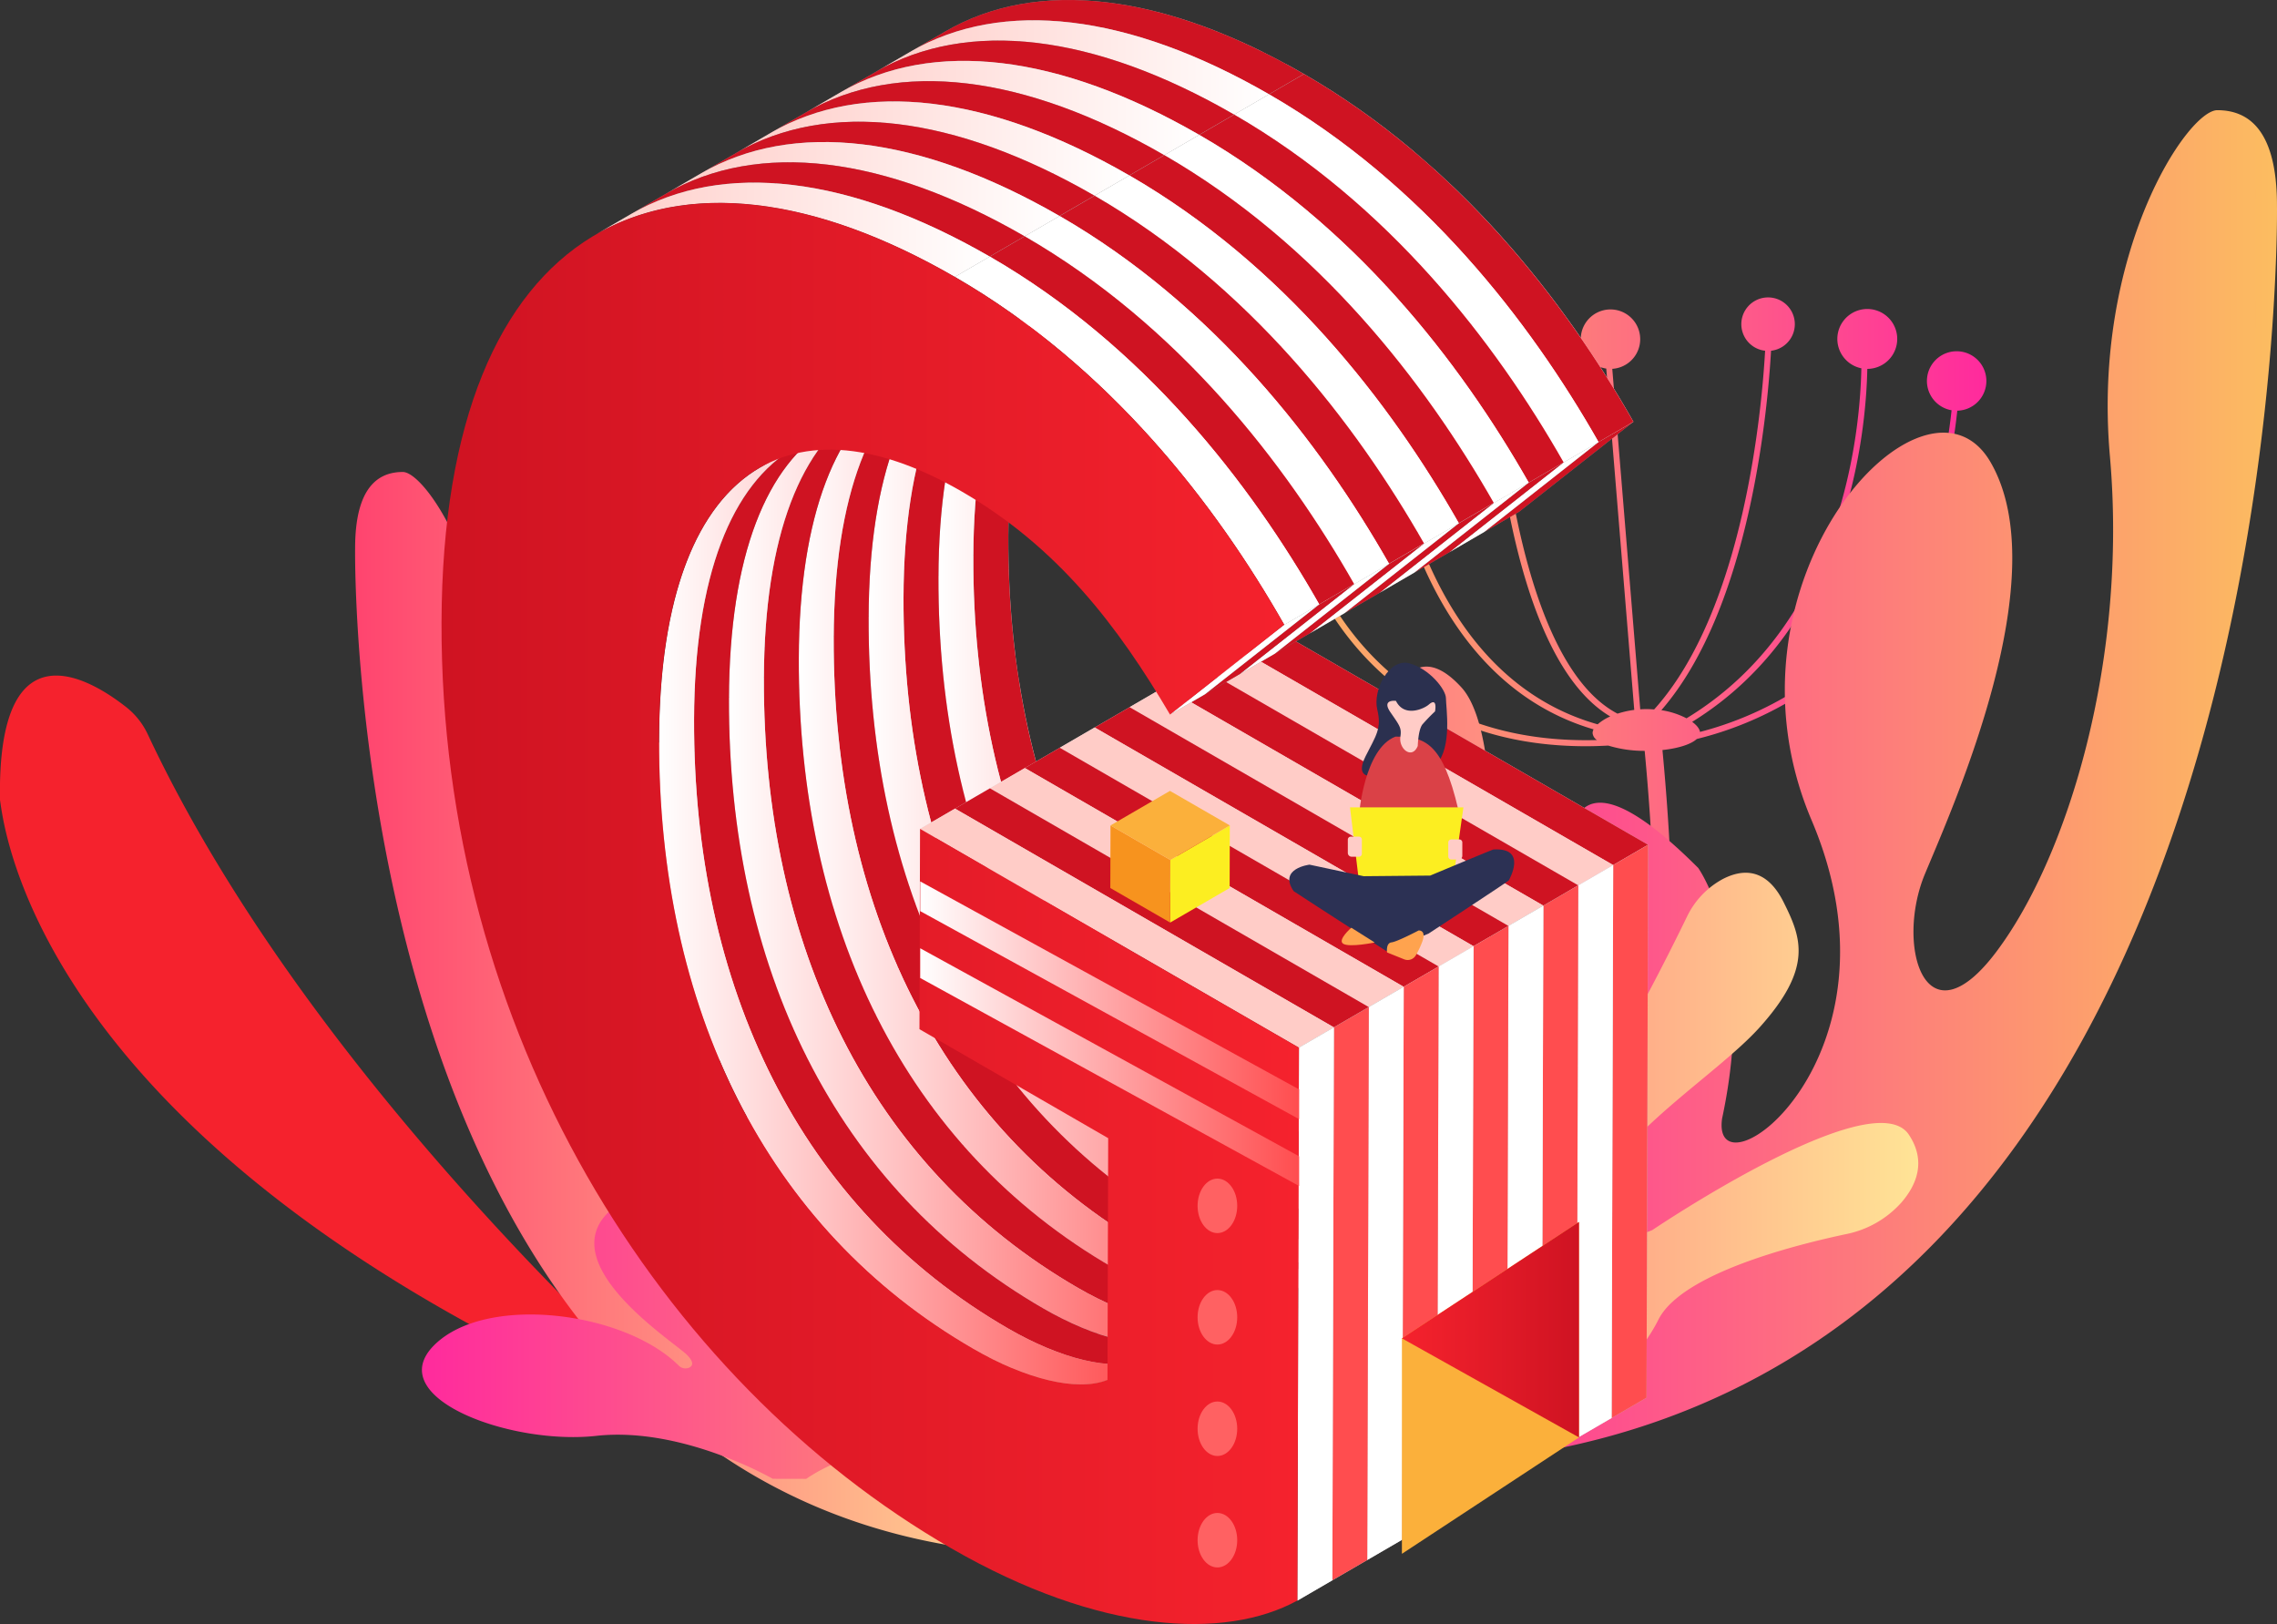 <svg xmlns="http://www.w3.org/2000/svg" xmlns:xlink="http://www.w3.org/1999/xlink" viewBox="0 0 919.4 655.73"><rect x="0" y="0" width="919.4" height="655.73" fill="#333333" stroke="none"/><defs><style>.cls-1{fill:none;}.cls-2{fill:url(#未命名的渐变_25);}.cls-3{fill:url(#未命名的渐变_25-2);}.cls-4{fill:url(#未命名的渐变_22);}.cls-5{fill:#f5222d;}.cls-6{fill:url(#未命名的渐变_22-2);}.cls-7{fill:url(#未命名的渐变_25-3);}.cls-8{isolation:isolate;}.cls-9{clip-path:url(#clip-path);}.cls-10{fill:#858585;}.cls-11{fill:#8a8a8a;}.cls-12{fill:#8f8f8f;}.cls-13{fill:#949494;}.cls-14{fill:#999;}.cls-15{fill:#9e9e9e;}.cls-16{fill:#a3a3a3;}.cls-17{fill:#a8a8a8;}.cls-18{fill:#adadad;}.cls-19{fill:#b3b3b3;}.cls-20{fill:#b8b8b8;}.cls-21{fill:#bdbdbd;}.cls-22{fill:#c2c2c2;}.cls-23{fill:#c7c7c7;}.cls-24{fill:#ccc;}.cls-25{fill:#d1d1d1;}.cls-26{fill:#d6d6d6;}.cls-27{fill:#dbdbdb;}.cls-28{fill:#e0e0e0;}.cls-29{fill:#e6e6e6;}.cls-30{fill:#ebebeb;}.cls-31{fill:#f0f0f0;}.cls-32{fill:#f5f5f5;}.cls-33{fill:#fafafa;}.cls-34{fill:#fff;}.cls-35{fill:#cf1322;}.cls-36{fill:url(#未命名的渐变_18);}.cls-37{fill:url(#未命名的渐变_18-2);}.cls-38{fill:url(#未命名的渐变_18-3);}.cls-39{fill:url(#未命名的渐变_18-4);}.cls-40{fill:url(#未命名的渐变_18-5);}.cls-41{fill:#dcdcdc;}.cls-42{clip-path:url(#clip-path-2);}.cls-43{fill:#ffccc7;}.cls-44{fill:#c5c5c5;}.cls-45{clip-path:url(#clip-path-3);}.cls-46{fill:#ff4d4f;}.cls-47{clip-path:url(#clip-path-4);}.cls-48{fill:url(#未命名的渐变_20);}.cls-49{fill:url(#未命名的渐变_20-2);}.cls-50{fill:url(#未命名的渐变_20-3);}.cls-51{fill:url(#未命名的渐变_20-4);}.cls-52{fill:url(#未命名的渐变_20-5);}.cls-53{fill:gray;}.cls-54{clip-path:url(#clip-path-5);}.cls-55{clip-path:url(#clip-path-6);}.cls-56{fill:url(#未命名的渐变_7);}.cls-57{fill:#2b304f;}.cls-58{fill:#da4147;}.cls-59{fill:#fcee21;}.cls-60{fill:#2c3154;}.cls-61{fill:#ffa34e;}.cls-62{fill:#f7931e;}.cls-63{fill:#fbb03b;}.cls-64{fill:url(#未命名的渐变_7-2);}.cls-65{fill:#ff6162;}.cls-66{fill:url(#未命名的渐变_18-6);}.cls-67{fill:url(#未命名的渐变_18-7);}</style><linearGradient id="未命名的渐变_25" x1="-1292.68" y1="311.72" x2="-993.95" y2="311.72" gradientTransform="translate(1796)" gradientUnits="userSpaceOnUse"><stop offset="0" stop-color="#fcbd60"/><stop offset="1" stop-color="#ff2a9d"/></linearGradient><linearGradient id="未命名的渐变_25-2" x1="8599.95" y1="317.58" x2="8964.99" y2="317.58" gradientTransform="matrix(-1, 0, 0, 1, 9519.35, 0)" xlink:href="#未命名的渐变_25"/><linearGradient id="未命名的渐变_22" x1="8744.78" y1="431.37" x2="9075.76" y2="431.37" gradientTransform="matrix(-1, 0, 0, 1, 9519.35, 0)" gradientUnits="userSpaceOnUse"><stop offset="0" stop-color="#ffe496"/><stop offset="1" stop-color="#ff446f"/></linearGradient><linearGradient id="未命名的渐变_22-2" x1="8696.9" y1="408.87" x2="8988.67" y2="408.87" gradientTransform="matrix(-1, 0, 0, 1, 9132.09, 0)" xlink:href="#未命名的渐变_22"/><linearGradient id="未命名的渐变_25-3" x1="8636.63" y1="511.74" x2="8961.71" y2="511.74" gradientTransform="matrix(-1, 0, 0, 1, 9132.09, 0)" xlink:href="#未命名的渐变_25"/><clipPath id="clip-path" transform="translate(0 0)"><path class="cls-1" d="M306.77,188.86l141-81.92c-25.36,14.74-40.45,51.63-40.62,109.76-.3,107.62,42.56,197.32,126.91,246,20.94,12.09,41.9,17.49,54.15,12.51l-141,81.92c-12.25,5-33.21-.43-54.15-12.52-84.35-48.69-127.21-138.39-126.91-246C266.32,240.49,281.41,203.6,306.77,188.86Z"/></clipPath><linearGradient id="未命名的渐变_18" x1="378.92" y1="304.3" x2="574.07" y2="304.3" gradientUnits="userSpaceOnUse"><stop offset="0" stop-color="#fff"/><stop offset="1" stop-color="#ff4d4f"/></linearGradient><linearGradient id="未命名的渐变_18-2" x1="350.72" y1="320.68" x2="545.88" y2="320.68" xlink:href="#未命名的渐变_18"/><linearGradient id="未命名的渐变_18-3" x1="322.53" y1="337.07" x2="517.69" y2="337.07" xlink:href="#未命名的渐变_18"/><linearGradient id="未命名的渐变_18-4" x1="294.34" y1="353.45" x2="489.5" y2="353.45" xlink:href="#未命名的渐变_18"/><linearGradient id="未命名的渐变_18-5" x1="266.15" y1="369.83" x2="461.31" y2="369.83" xlink:href="#未命名的渐变_18"/><clipPath id="clip-path-2" transform="translate(0 0)"><polygon class="cls-1" points="371.52 334.68 512.48 252.77 665.47 341.09 524.51 423.01 371.52 334.68"/></clipPath><clipPath id="clip-path-3" transform="translate(0 0)"><polygon class="cls-1" points="524.51 423.01 665.47 341.09 664.83 564.35 523.87 646.27 524.51 423.01"/></clipPath><clipPath id="clip-path-4" transform="translate(0 0)"><path class="cls-1" d="M240.65,94.65l141-81.92C418.91-8.95,470-2.75,526.51,29.88l-141,81.92C329,79.16,278,73,240.65,94.65Z"/></clipPath><linearGradient id="未命名的渐变_20" x1="512.41" y1="27.23" x2="353.41" y2="27.23" gradientUnits="userSpaceOnUse"><stop offset="0" stop-color="#fff"/><stop offset="1" stop-color="#ffccc7"/></linearGradient><linearGradient id="未命名的渐变_20-2" x1="484.21" y1="43.61" x2="325.22" y2="43.61" xlink:href="#未命名的渐变_20"/><linearGradient id="未命名的渐变_20-3" x1="456.02" y1="59.99" x2="297.03" y2="59.99" xlink:href="#未命名的渐变_20"/><linearGradient id="未命名的渐变_20-4" x1="427.83" y1="76.38" x2="268.84" y2="76.38" xlink:href="#未命名的渐变_20"/><linearGradient id="未命名的渐变_20-5" x1="399.64" y1="92.76" x2="240.65" y2="92.76" xlink:href="#未命名的渐变_20"/><clipPath id="clip-path-5" transform="translate(0 0)"><polygon class="cls-1" points="518.58 252.21 659.54 170.29 613.41 206.59 472.45 288.51 518.58 252.21"/></clipPath><clipPath id="clip-path-6" transform="translate(0 0)"><path class="cls-1" d="M385.55,111.8l141-81.92c62.24,35.94,105.2,91.54,133,140.41l-141,81.92C490.76,203.34,447.79,147.73,385.55,111.8Z"/></clipPath><linearGradient id="未命名的渐变_7" x1="524.51" y1="368.82" x2="178.3" y2="368.82" gradientUnits="userSpaceOnUse"><stop offset="0" stop-color="#f5222d"/><stop offset="1" stop-color="#cf1322"/></linearGradient><linearGradient id="未命名的渐变_7-2" x1="566.06" y1="536.88" x2="637.56" y2="536.88" xlink:href="#未命名的渐变_7"/><linearGradient id="未命名的渐变_18-6" x1="371.56" y1="403.88" x2="524.56" y2="403.88" xlink:href="#未命名的渐变_18"/><linearGradient id="未命名的渐变_18-7" x1="371.56" y1="430.88" x2="524.56" y2="430.88" xlink:href="#未命名的渐变_18"/></defs><g id="图层_2" data-name="图层 2"><g id="图层_1-2" data-name="图层 1"><path class="cls-2" d="M802.05,153.81A12,12,0,1,0,788,165.65c-7.14,66.4-39.42,99.17-65.92,115a137.42,137.42,0,0,1-35.67,14.88c-.18-1.29-1.3-2.72-3.15-4.07,63.12-39,70.17-116.77,70.72-142.52a12.09,12.09,0,1,0-2.41-.24c-.49,25.27-7.35,103-70.6,141.33a32.47,32.47,0,0,0-10.15-3.28c36.08-41.57,43-122.66,44.29-145.13a10.8,10.8,0,1,0-2.4,0c-1.27,22.58-8.3,104.34-44.81,144.83-1-.08-2.05-.14-3.12-.14q-1.26,0-2.49.09L651,148.92a12,12,0,1,0-2.43-.1l11.3,137.81a37.4,37.4,0,0,0-6.75,1.52C618.51,270,608.22,192.3,605.44,160.94a12,12,0,1,0-2.48-.06c2.6,31.08,12.47,107.75,47.22,128.4a19.31,19.31,0,0,0-5.09,3.18c-61.48-17.42-78.37-87.88-82.62-114.89a10.73,10.73,0,1,0-2.53.33h.14c4.3,27.28,21.36,98.34,83.37,116.59a3.35,3.35,0,0,0-.4,1.46,3.8,3.8,0,0,0,1.77,2.86c-58.25,1.52-89.45-27.48-105.5-52.81-12.09-19.09-17.59-38.86-19.94-50.21a10.76,10.76,0,1,0-5.21,1.39,10.94,10.94,0,0,0,2.94-.45c2.45,11.6,8,31.38,20.13,50.48,16,25.25,46.6,54.09,103.14,54.09,2.9,0,5.91-.1,9-.26a49.63,49.63,0,0,0,14.7,2.13C679.19,463,645.72,497.77,645.37,498.1l2.5,2.62,2.47,2.64c1.51-1.41,36.47-36.15,20.92-200.52,6.46-.68,11.58-2.34,13.86-4.46a140.06,140.06,0,0,0,38-15.56c27-16.16,60-49.5,67.19-117A12,12,0,0,0,802.05,153.81Z" transform="translate(0 0)"/><path class="cls-3" d="M642.34,403.45c-2.41-7.23-36.17-132.54,43.36-53,0,0,24.09,33.73,9.64,101.18-4.82,33.73,77.09-24.09,36.14-120.45s45.77-190.32,72.27-144.55S789.29,324,777.25,352.86s0,69.86,28.91,31.32,53-118,45.77-200S883.25,44.49,895.29,44.49s24.1,7.23,24.1,38.55c0,0,7,483.63-333.47,507.62a5.81,5.81,0,0,1-5.26-9,56.25,56.25,0,0,0,8.68-38.51c-4.82-38.55-16.86-48.19-31.32-65s16.87-72.27,41-16.86,16.86,72.27,48.18,67.45-2.41-118-4.82-125.27-38.55-130.09,43.36-53" transform="translate(0 0)"/><path class="cls-4" d="M559.57,479.37a6.75,6.75,0,0,0,7.62,3.26c3-.9,6-3.92,6-12.35,0-14.89-13.15-133.13-16.22-160.56a39.43,39.43,0,0,1,.7-13c3.09-14,12.08-41.37,32.39-19.21,23.66,25.82,7,161.17,3.14,189.81a8.3,8.3,0,0,0,7.69,9.48c4.56.17,11.19-1.75,20.49-9,18.19-14.15,50-77.51,59.71-97.52a34,34,0,0,1,14.39-15.28c7.63-4,17.51-5.09,24.67,9.21,7.23,14.46,12,26.5-9.64,50.59-17.43,19.37-57.82,43.37-67.45,69.87s24.09,12,24.09,12,89.13-60.22,103.59-38.54c7.23,10.84,3,20.47-3,27.4a40.67,40.67,0,0,1-22.54,12.81C725.64,502.51,679,514,669.58,532.92c-13.63,27.26-65.05,72.27-108.41,57.82s-4.82-55.41-55.41-86.73-96.36-98.77-26.5-79.5C532.32,439.15,553.93,469.76,559.57,479.37Z" transform="translate(0 0)"/><path class="cls-5" d="M286.85,580S130.47,447.31,59.7,296.57a30.28,30.28,0,0,0-8.66-11C36.19,273.87-1.21,251.37,0,323,1.71,333.79,15.08,472.26,286.85,580Z" transform="translate(0 0)"/><path class="cls-6" d="M364.87,477.5c1.93-5.77,28.91-105.93-34.66-42.36,0,0-19.26,27-7.7,80.88,3.85,27-61.62-19.26-28.88-96.28S257,267.62,235.86,304.21,247.41,414,257,437.07s0,55.84-23.11,25-42.36-94.35-36.58-159.82-25-111.68-34.66-111.68-19.26,5.78-19.26,30.81c0,0-5.63,386.55,266.53,405.73a4.65,4.65,0,0,0,4.21-7.17,45,45,0,0,1-6.94-30.78c3.85-30.81,13.48-38.52,25-52s-13.48-57.77-32.73-13.48S386.05,581.48,361,577.63s1.92-94.35,3.85-100.13,30.81-104-34.66-42.36" transform="translate(0 0)"/><path class="cls-7" d="M312,597.08s-36.58-21.18-71.24-17.33-86.65-15.41-65.47-36.59c20.73-20.72,76.49-13.79,98.71,8.16a3.78,3.78,0,0,0,4.52.76c1.22-.71,1.73-2.16-1.18-5.07-5.77-5.77-63.54-42.36-23.1-63.54,35.7-18.7,56.39,45.17,60.75,60.37a5.22,5.22,0,0,0,5.44,3.89c2.16-.24,4.09-1.68,3.13-6.49C320.9,527.88,312,497,302.38,479.62c-6.74-12.14,0-61.62,25-52S364,483.47,364,512.35c0,11.56,9.63-7.7,9.63-7.7s32.73-90.5,48.14-57.76-9.51,88.45-25,104c-5.78,5.78,9.62,1.93,9.62,1.93s78.95-19.26,88.58,15.4-115.53-7.7-169.45,28.89Z" transform="translate(0 0)"/><g class="cls-8"><g class="cls-8"><g class="cls-9"><g class="cls-8"><path class="cls-10" d="M306.77,188.86l141-81.92c-8.05,4.68-15.06,11.58-20.89,20.69l-141,81.91c5.83-9.1,12.84-16,20.89-20.68" transform="translate(0 0)"/><path class="cls-11" d="M285.88,209.54l141-81.91a89.47,89.47,0,0,0-5.37,9.72l-141,81.92a90.59,90.59,0,0,1,5.37-9.73" transform="translate(0 0)"/><path class="cls-12" d="M280.51,219.27l141-81.92q-2,4.26-3.79,9l-141,81.92q1.75-4.73,3.79-9" transform="translate(0 0)"/><path class="cls-13" d="M276.72,228.24l141-81.92q-1.57,4.25-2.93,8.88l-141,81.91q1.35-4.62,2.93-8.87" transform="translate(0 0)"/><path class="cls-14" d="M273.79,237.11l141-81.91q-1.28,4.35-2.35,9l-141,81.91c.72-3.12,1.5-6.14,2.35-9" transform="translate(0 0)"/><path class="cls-15" d="M271.44,246.15l141-81.91q-1,4.5-1.86,9.32l-141,81.92q.84-4.81,1.86-9.33" transform="translate(0 0)"/><path class="cls-16" d="M269.58,255.48l141-81.92c-.54,3.13-1,6.37-1.44,9.7l-141,81.91q.63-5,1.44-9.69" transform="translate(0 0)"/><path class="cls-17" d="M268.14,265.17l141-81.91c-.41,3.32-.77,6.74-1.05,10.26l-141,81.91c.28-3.51.64-6.93,1.05-10.26" transform="translate(0 0)"/><path class="cls-18" d="M267.09,275.43l141-81.91q-.44,5.29-.67,10.88l-141,81.92q.24-5.6.67-10.89" transform="translate(0 0)"/><path class="cls-19" d="M266.42,286.32l141-81.92q-.24,5.65-.27,11.61l-141,81.91q0-5.94.27-11.6" transform="translate(0 0)"/><path class="cls-20" d="M266.15,297.92l141-81.91v.69q0,6.48.17,12.86l-141,81.91q-.18-6.37-.17-12.85v-.7" transform="translate(0 0)"/><path class="cls-21" d="M266.32,311.47l141-81.91q.2,6.33.58,12.58l-141,81.92q-.39-6.26-.58-12.59" transform="translate(0 0)"/><path class="cls-22" d="M266.9,324.06l141-81.92q.38,5.88.92,11.68L267.83,335.74q-.56-5.81-.93-11.68" transform="translate(0 0)"/><path class="cls-23" d="M267.83,335.74l141-81.92q.53,5.52,1.22,11L269,346.69q-.69-5.43-1.21-10.95" transform="translate(0 0)"/><path class="cls-24" d="M269,346.69l141-81.91q.64,5.1,1.43,10.12L270.48,356.82q-.8-5-1.44-10.13" transform="translate(0 0)"/><path class="cls-25" d="M270.48,356.82l141-81.92q.76,4.85,1.66,9.61l-141,81.92c-.6-3.18-1.15-6.39-1.65-9.61" transform="translate(0 0)"/><path class="cls-26" d="M272.13,366.43l141-81.92q.87,4.65,1.87,9.23L274,375.66c-.66-3.06-1.29-6.13-1.87-9.23" transform="translate(0 0)"/><path class="cls-27" d="M274,375.66l141-81.92q.93,4.29,2,8.52L276,384.18c-.69-2.82-1.36-5.66-2-8.52" transform="translate(0 0)"/><path class="cls-28" d="M276,384.18l141-81.92q1,4.14,2.15,8.2l-141,81.91q-1.12-4.06-2.15-8.19" transform="translate(0 0)"/><path class="cls-29" d="M278.13,392.37l141-81.91q1.07,3.82,2.22,7.61L280.35,400c-.77-2.52-1.51-5.05-2.22-7.61" transform="translate(0 0)"/><path class="cls-30" d="M280.35,400l141-81.91q1.1,3.58,2.28,7.12l-141,81.91c-.79-2.35-1.55-4.73-2.28-7.12" transform="translate(0 0)"/><path class="cls-31" d="M282.63,407.1l141-81.91q1.11,3.31,2.29,6.58l-141,81.91c-.79-2.17-1.55-4.37-2.29-6.58" transform="translate(0 0)"/><path class="cls-32" d="M284.92,413.68l141-81.91q1.13,3.14,2.33,6.22l-141,81.91c-.8-2-1.58-4.13-2.33-6.22" transform="translate(0 0)"/><path class="cls-33" d="M287.25,419.9l141-81.91c.75,1.91,1.51,3.82,2.3,5.71l-141,81.91c-.79-1.89-1.55-3.79-2.3-5.71" transform="translate(0 0)"/><path class="cls-34" d="M289.55,425.61l141-81.91c.78,1.89,1.58,3.76,2.41,5.63L292,431.25q-1.24-2.81-2.41-5.64" transform="translate(0 0)"/><path class="cls-34" d="M292,431.25l141-81.92c.82,1.87,1.67,3.72,2.53,5.56l-141,81.92c-.86-1.84-1.71-3.7-2.53-5.56" transform="translate(0 0)"/><path class="cls-34" d="M294.49,436.81l141-81.92c.87,1.85,1.75,3.67,2.66,5.49l-141,81.92c-.91-1.82-1.79-3.65-2.66-5.49" transform="translate(0 0)"/><path class="cls-34" d="M297.15,442.3l141-81.92q1.74,3.51,3.59,6.95l-141,81.92q-1.85-3.44-3.59-6.95" transform="translate(0 0)"/><path class="cls-34" d="M300.74,449.25l141-81.92q2.64,4.94,5.49,9.72L306.23,459q-2.84-4.79-5.49-9.72" transform="translate(0 0)"/><path class="cls-34" d="M306.23,459l141-81.92q3.42,5.74,7.12,11.27l-141,81.91q-3.71-5.52-7.12-11.26" transform="translate(0 0)"/><path class="cls-34" d="M313.35,470.23l141-81.91q3.21,4.8,6.65,9.43L320,479.67q-3.44-4.64-6.65-9.44" transform="translate(0 0)"/><path class="cls-34" d="M320,479.67l141-81.92q2,2.73,4.1,5.38l-141,81.92c-1.39-1.77-2.76-3.57-4.1-5.38" transform="translate(0 0)"/><path class="cls-34" d="M324.1,485.05l141-81.92c1.39,1.78,2.81,3.53,4.25,5.27L328.36,490.31c-1.45-1.73-2.87-3.49-4.26-5.26" transform="translate(0 0)"/><path class="cls-34" d="M328.36,490.31l141-81.91c1.36,1.63,2.75,3.24,4.15,4.84l-141,81.92c-1.4-1.6-2.78-3.21-4.14-4.85" transform="translate(0 0)"/><path class="cls-34" d="M332.5,495.16l141-81.92c1.4,1.6,2.83,3.18,4.27,4.74l-141,81.91c-1.44-1.56-2.87-3.14-4.27-4.73" transform="translate(0 0)"/><path class="cls-33" d="M336.77,499.89l141-81.91q2.32,2.5,4.73,4.95l-141,81.91c-1.6-1.62-3.17-3.28-4.73-4.95" transform="translate(0 0)"/><path class="cls-32" d="M341.5,504.84l141-81.91c1.63,1.65,3.28,3.29,5,4.9l-141,81.91q-2.52-2.42-5-4.9" transform="translate(0 0)"/><path class="cls-31" d="M346.46,509.74l141-81.91q2.7,2.58,5.47,5.08l-141,81.92q-2.78-2.51-5.47-5.09" transform="translate(0 0)"/><path class="cls-30" d="M351.93,514.83l141-81.92c1.88,1.69,3.8,3.36,5.74,5l-141,81.92c-1.94-1.64-3.86-3.31-5.74-5" transform="translate(0 0)"/><path class="cls-29" d="M357.67,519.83l141-81.92q3,2.55,6.14,5l-141,81.92c-2.08-1.64-4.12-3.31-6.14-5" transform="translate(0 0)"/><path class="cls-28" d="M363.81,524.84l141-81.92c2.1,1.65,4.22,3.27,6.38,4.86L370.2,529.7q-3.24-2.38-6.39-4.86" transform="translate(0 0)"/><path class="cls-27" d="M370.2,529.7l141-81.92c2.21,1.62,4.44,3.21,6.71,4.77L376.91,534.46c-2.28-1.55-4.51-3.14-6.71-4.76" transform="translate(0 0)"/><path class="cls-26" d="M376.91,534.46l141-81.91c2.31,1.58,4.66,3.12,7,4.64l-141,81.91c-2.38-1.51-4.73-3.06-7-4.64" transform="translate(0 0)"/><path class="cls-25" d="M383.94,539.1l141-81.91c2.42,1.54,4.88,3,7.38,4.52L391.33,543.62c-2.5-1.47-5-3-7.39-4.52" transform="translate(0 0)"/><path class="cls-24" d="M391.33,543.62l141-81.91,1.74,1c1.19.68,2.38,1.35,3.57,2l-141,81.92c-1.19-.65-2.38-1.31-3.57-2l-1.73-1" transform="translate(0 0)"/><path class="cls-23" d="M396.63,546.63l141-81.92c1.53.83,3.07,1.63,4.6,2.38L401.23,549c-1.53-.76-3.07-1.55-4.6-2.38" transform="translate(0 0)"/><path class="cls-22" d="M401.23,549l141-81.92q2.28,1.14,4.53,2.14l-141,81.92q-2.25-1-4.53-2.14" transform="translate(0 0)"/><path class="cls-21" d="M405.76,551.15l141-81.92c1.49.67,3,1.29,4.43,1.88L410.19,553q-2.19-.88-4.43-1.88" transform="translate(0 0)"/><path class="cls-20" d="M410.19,553l141-81.92c1.45.58,2.88,1.12,4.3,1.62l-141,81.91c-1.42-.49-2.85-1-4.3-1.61" transform="translate(0 0)"/><path class="cls-19" d="M414.49,554.64l141-81.91c1.39.49,2.77.94,4.13,1.35L418.62,556c-1.36-.41-2.74-.87-4.13-1.36" transform="translate(0 0)"/><path class="cls-18" d="M418.62,556l141-81.92c1.33.4,2.65.77,3.95,1.1l-141,81.91c-1.3-.32-2.62-.69-3.95-1.09" transform="translate(0 0)"/><path class="cls-17" d="M422.57,557.09l141-81.91c1.28.31,2.54.6,3.77.84l-141,81.91c-1.23-.24-2.49-.52-3.77-.84" transform="translate(0 0)"/><path class="cls-16" d="M426.34,557.93,567.3,476c1.22.23,2.42.43,3.59.59l-141,81.92c-1.17-.16-2.37-.36-3.59-.6" transform="translate(0 0)"/><path class="cls-15" d="M429.93,558.53l141-81.92c1.16.16,2.3.28,3.41.36L433.35,558.88c-1.12-.08-2.26-.19-3.42-.35" transform="translate(0 0)"/><path class="cls-14" d="M433.35,558.88,574.3,477c1.12.08,2.21.11,3.27.11L436.61,559c-1.06,0-2.15,0-3.26-.12" transform="translate(0 0)"/><path class="cls-13" d="M436.61,559l141-81.92c1.09,0,2.15-.05,3.18-.14l-141,81.91c-1,.1-2.09.14-3.18.15" transform="translate(0 0)"/><path class="cls-12" d="M439.79,558.85l141-81.91a30.21,30.21,0,0,0,3.13-.45l-141,81.92a27.75,27.75,0,0,1-3.13.44" transform="translate(0 0)"/><path class="cls-11" d="M442.92,558.41l141-81.92a24.38,24.38,0,0,0,3.34-.9l-141,81.92a24,24,0,0,1-3.34.9" transform="translate(0 0)"/><path class="cls-10" d="M446.26,557.51l141-81.92c.32-.11.64-.23.95-.36l-141,81.92c-.31.13-.63.25-.95.36" transform="translate(0 0)"/></g><path class="cls-35" d="M574.07,483.43c-12.24,5-33.2-.43-54.14-12.52-84.35-48.7-127.22-138.4-126.91-246,.16-58.14,15.26-95,40.61-109.76l14.1-8.19c-25.36,14.73-40.46,51.62-40.62,109.76C406.8,324.32,449.67,414,534,462.72c20.94,12.09,41.9,17.49,54.15,12.52l-14.1,8.19" transform="translate(0 0)"/><path class="cls-36" d="M560,491.62c-12.25,5-33.21-.43-54.15-12.52-84.35-48.7-127.22-138.39-126.91-246,.16-58.14,15.26-95,40.61-109.76l14.1-8.19C408.28,129.87,393.18,166.76,393,224.9c-.31,107.61,42.56,197.31,126.91,246,20.94,12.09,41.9,17.5,54.14,12.52L560,491.62" transform="translate(0 0)"/><path class="cls-35" d="M545.88,499.81c-12.25,5-33.21-.43-54.15-12.52-84.34-48.7-127.21-138.39-126.91-246,.17-58.13,15.27-95,40.62-109.76l14.09-8.19c-25.35,14.73-40.45,51.62-40.61,109.76-.31,107.62,42.56,197.31,126.91,246,20.94,12.09,41.9,17.5,54.15,12.52l-14.1,8.19" transform="translate(0 0)"/><path class="cls-37" d="M531.78,508c-12.24,5-33.2-.43-54.14-12.52-84.35-48.69-127.22-138.39-126.91-246,.16-58.13,15.26-95,40.61-109.76l14.1-8.19c-25.35,14.73-40.45,51.63-40.62,109.76-.3,107.62,42.57,197.31,126.91,246,20.94,12.09,41.9,17.5,54.15,12.52L531.78,508" transform="translate(0 0)"/><path class="cls-35" d="M517.69,516.19c-12.25,5-33.21-.42-54.15-12.51-84.35-48.7-127.21-138.4-126.91-246,.17-58.13,15.26-95,40.62-109.76l14.09-8.19c-25.35,14.74-40.45,51.63-40.61,109.76-.31,107.62,42.56,197.32,126.91,246,20.94,12.09,41.9,17.5,54.14,12.52l-14.09,8.19" transform="translate(0 0)"/><path class="cls-38" d="M503.6,524.38c-12.25,5-33.21-.42-54.15-12.51-84.35-48.7-127.22-138.4-126.91-246,.16-58.13,15.26-95,40.61-109.76l14.1-8.19c-25.36,14.74-40.45,51.63-40.62,109.76-.3,107.62,42.56,197.32,126.91,246,20.94,12.09,41.9,17.49,54.15,12.51l-14.09,8.19" transform="translate(0 0)"/><path class="cls-35" d="M489.5,532.58c-12.25,5-33.21-.43-54.15-12.52-84.35-48.7-127.22-138.4-126.91-246,.16-58.14,15.26-95,40.61-109.76l14.1-8.2c-25.35,14.74-40.45,51.63-40.61,109.76-.31,107.62,42.56,197.32,126.91,246,20.94,12.09,41.9,17.49,54.15,12.51l-14.1,8.2" transform="translate(0 0)"/><path class="cls-39" d="M475.4,540.77c-12.24,5-33.2-.43-54.15-12.52-84.34-48.7-127.21-138.39-126.91-246,.17-58.14,15.27-95,40.62-109.76l14.09-8.19C323.7,179,308.6,215.91,308.44,274.05c-.31,107.61,42.56,197.31,126.91,246,20.94,12.09,41.9,17.5,54.15,12.52l-14.1,8.19" transform="translate(0 0)"/><path class="cls-35" d="M461.31,549c-12.25,5-33.21-.43-54.15-12.52-84.35-48.7-127.22-138.39-126.91-246,.16-58.13,15.26-95,40.61-109.76l14.1-8.19c-25.35,14.73-40.45,51.62-40.62,109.76-.3,107.62,42.57,197.31,126.91,246,20.95,12.09,41.91,17.5,54.15,12.52L461.31,549" transform="translate(0 0)"/><path class="cls-40" d="M447.21,557.15c-12.25,5-33.21-.43-54.15-12.52-84.35-48.7-127.21-138.39-126.91-246,.17-58.13,15.26-95,40.62-109.76l14.09-8.19c-25.35,14.73-40.45,51.63-40.61,109.76-.31,107.62,42.56,197.31,126.91,246,20.94,12.09,41.9,17.5,54.15,12.52l-14.1,8.19" transform="translate(0 0)"/></g></g><polygon class="cls-41" points="371.52 334.68 512.48 252.77 665.47 341.09 524.51 423.01 371.52 334.68"/><g class="cls-8"><g class="cls-42"><polyline class="cls-35" points="665.46 341.09 512.48 252.77 498.38 260.96 651.37 349.29 665.46 341.09"/><polyline class="cls-43" points="651.37 349.29 498.38 260.96 484.28 269.15 637.27 357.48 651.37 349.29"/><polyline class="cls-35" points="637.27 357.48 484.28 269.15 470.19 277.34 623.18 365.67 637.27 357.48"/><polyline class="cls-43" points="623.18 365.67 470.19 277.34 456.09 285.53 609.08 373.86 623.18 365.67"/><polyline class="cls-35" points="609.08 373.86 456.09 285.53 442 293.73 594.99 382.05 609.08 373.86"/><polyline class="cls-43" points="594.99 382.05 442 293.73 427.9 301.92 580.89 390.24 594.99 382.05"/><polyline class="cls-35" points="580.89 390.24 427.9 301.92 413.81 310.11 566.79 398.44 580.89 390.24"/><polyline class="cls-43" points="566.79 398.44 413.81 310.11 399.71 318.3 552.7 406.63 566.79 398.44"/><polyline class="cls-35" points="552.7 406.63 399.71 318.3 385.61 326.49 538.6 414.82 552.7 406.63"/><polyline class="cls-43" points="538.6 414.82 385.61 326.49 371.52 334.68 524.51 423.01 538.6 414.82"/></g></g><polygon class="cls-44" points="524.51 423.01 665.47 341.09 664.83 564.35 523.87 646.27 524.51 423.01"/><g class="cls-8"><g class="cls-45"><polyline class="cls-46" points="664.83 564.35 665.47 341.1 651.37 349.29 650.74 572.54 664.83 564.35"/><polyline class="cls-34" points="650.74 572.54 651.37 349.29 637.27 357.48 636.64 580.73 650.74 572.54"/><polyline class="cls-46" points="636.64 580.73 637.27 357.48 623.18 365.67 622.54 588.92 636.64 580.73"/><polyline class="cls-34" points="622.54 588.92 623.18 365.67 609.08 373.86 608.45 597.12 622.54 588.92"/><polyline class="cls-46" points="608.45 597.12 609.08 373.86 594.99 382.05 594.35 605.31 608.45 597.12"/><polyline class="cls-34" points="594.35 605.31 594.99 382.05 580.89 390.25 580.26 613.5 594.35 605.31"/><polyline class="cls-46" points="580.26 613.5 580.89 390.25 566.79 398.44 566.16 621.69 580.26 613.5"/><polyline class="cls-34" points="566.16 621.69 566.79 398.44 552.7 406.63 552.07 629.88 566.16 621.69"/><polyline class="cls-46" points="552.07 629.88 552.7 406.63 538.6 414.82 537.97 638.07 552.07 629.88"/><polyline class="cls-34" points="537.97 638.07 538.6 414.82 524.51 423.01 523.87 646.26 537.97 638.07"/></g></g><g class="cls-8"><g class="cls-47"><g class="cls-8"><path class="cls-10" d="M240.65,94.65l141-81.92a90,90,0,0,1,15.11-7l-141,81.91a90.09,90.09,0,0,0-15.11,7" transform="translate(0 0)"/><path class="cls-11" d="M255.76,87.64l141-81.91A94.2,94.2,0,0,1,410,2.07L269,84a95.55,95.55,0,0,0-13.25,3.65" transform="translate(0 0)"/><path class="cls-12" d="M269,84,410,2.07a104.21,104.21,0,0,1,11-1.6L280,82.39A101.69,101.69,0,0,0,269,84" transform="translate(0 0)"/><path class="cls-13" d="M280,82.39,421,.47Q425.94,0,431,0l-141,81.92c-3.4,0-6.75.16-10,.47" transform="translate(0 0)"/><path class="cls-14" d="M290.08,81.92,431,0q4.45,0,9,.3l-141,81.92q-4.59-.31-9.05-.3" transform="translate(0 0)"/><path class="cls-15" d="M299.13,82.22,440.09.3c3,.21,5.94.51,9,.92l-141,81.92q-4.53-.61-9-.92" transform="translate(0 0)"/><path class="cls-16" d="M308.09,83.14l141-81.92q4.29.57,8.66,1.43L316.76,84.56c-2.92-.56-5.81-1-8.67-1.42" transform="translate(0 0)"/><path class="cls-17" d="M316.76,84.56l141-81.91q4.25.83,8.57,1.9l-141,81.92c-2.88-.72-5.74-1.36-8.56-1.91" transform="translate(0 0)"/><path class="cls-18" d="M325.32,86.47l141-81.92q4.25,1.07,8.56,2.37l-141,81.91c-2.88-.87-5.73-1.65-8.56-2.36" transform="translate(0 0)"/><path class="cls-19" d="M333.88,88.83l141-81.91c2.83.85,5.68,1.79,8.56,2.8l-141,81.92c-2.88-1-5.73-2-8.56-2.81" transform="translate(0 0)"/><path class="cls-20" d="M342.44,91.64l141-81.92c2.87,1,5.75,2.1,8.66,3.26L351.1,94.9c-2.91-1.17-5.79-2.26-8.66-3.26" transform="translate(0 0)"/><path class="cls-21" d="M351.1,94.9,492.06,13q4.4,1.75,8.84,3.75l-141,81.92q-4.44-2-8.84-3.75" transform="translate(0 0)"/><path class="cls-22" d="M359.94,98.65l141-81.92q4.46,2,9,4.23l-141,81.92q-4.51-2.23-9-4.23" transform="translate(0 0)"/><path class="cls-23" d="M368.92,102.88,509.88,21q4.65,2.31,9.35,4.85l-141,81.92q-4.69-2.55-9.35-4.85" transform="translate(0 0)"/><path class="cls-24" d="M378.27,107.73l141-81.92c2.42,1.31,4.84,2.67,7.28,4.07l-141,81.92c-2.44-1.41-4.86-2.76-7.28-4.07" transform="translate(0 0)"/></g><path class="cls-35" d="M512.41,38.07C455.88,5.44,404.81-.75,367.51,20.92l14.09-8.19C418.91-8.95,470-2.75,526.5,29.88l-14.09,8.19" transform="translate(0 0)"/><path class="cls-48" d="M498.31,46.26c-56.53-32.63-107.6-38.82-144.9-17.15l14.1-8.19c37.3-21.67,88.37-15.48,144.9,17.15l-14.1,8.19" transform="translate(0 0)"/><path class="cls-35" d="M484.21,54.45C427.69,21.82,376.62,15.63,339.32,37.31l14.09-8.2c37.3-21.67,88.37-15.48,144.9,17.15l-14.1,8.19" transform="translate(0 0)"/><path class="cls-49" d="M470.12,62.65C413.59,30,362.52,23.82,325.22,45.5l14.1-8.19c37.3-21.68,88.37-15.49,144.89,17.14l-14.09,8.2" transform="translate(0 0)"/><path class="cls-35" d="M456,70.84C399.5,38.2,348.43,32,311.13,53.69l14.09-8.19c37.3-21.68,88.37-15.49,144.9,17.15L456,70.84" transform="translate(0 0)"/><path class="cls-50" d="M441.93,79C385.4,46.39,334.33,40.2,297,61.88l14.1-8.19C348.43,32,399.5,38.2,456,70.84L441.93,79" transform="translate(0 0)"/><path class="cls-35" d="M427.83,87.22c-56.52-32.63-107.6-38.82-144.9-17.15L297,61.88C334.33,40.2,385.4,46.39,441.93,79l-14.1,8.19" transform="translate(0 0)"/><path class="cls-51" d="M413.74,95.41c-56.53-32.63-107.6-38.82-144.9-17.15l14.09-8.19c37.3-21.67,88.38-15.48,144.9,17.15l-14.09,8.19" transform="translate(0 0)"/><path class="cls-35" d="M399.64,103.6C343.11,71,292,64.78,254.74,86.46l14.1-8.2c37.3-21.67,88.37-15.48,144.9,17.15l-14.1,8.19" transform="translate(0 0)"/><path class="cls-52" d="M385.54,111.8C329,79.16,278,73,240.65,94.65l14.09-8.19C292,64.78,343.11,71,399.64,103.6l-14.1,8.2" transform="translate(0 0)"/></g></g><polygon class="cls-53" points="518.58 252.21 659.54 170.29 613.41 206.59 472.45 288.51 518.58 252.21"/><g class="cls-8"><g class="cls-54"><polyline class="cls-35" points="613.41 206.59 659.54 170.29 645.45 178.48 599.31 214.78 613.41 206.59"/><polyline class="cls-34" points="599.31 214.78 645.45 178.48 631.35 186.68 585.21 222.98 599.31 214.78"/><polyline class="cls-35" points="585.21 222.98 631.35 186.68 617.25 194.87 571.12 231.17 585.21 222.98"/><polyline class="cls-34" points="571.12 231.17 617.25 194.87 603.16 203.06 557.02 239.36 571.12 231.17"/><polyline class="cls-35" points="557.02 239.36 603.16 203.06 589.06 211.25 542.93 247.55 557.02 239.36"/><polyline class="cls-34" points="542.93 247.55 589.06 211.25 574.97 219.44 528.83 255.74 542.93 247.55"/><polyline class="cls-35" points="528.83 255.74 574.97 219.44 560.87 227.63 514.74 263.94 528.83 255.74"/><polyline class="cls-34" points="514.74 263.94 560.87 227.63 546.78 235.82 500.64 272.13 514.74 263.94"/><polyline class="cls-35" points="500.64 272.13 546.78 235.82 532.68 244.02 486.54 280.32 500.64 272.13"/><polyline class="cls-34" points="486.54 280.32 532.68 244.02 518.58 252.21 472.45 288.51 486.54 280.32"/></g></g><g class="cls-8"><g class="cls-55"><g class="cls-8"><path class="cls-24" d="M385.55,111.8l141-81.92,2,1.2L387.6,113c-.68-.41-1.37-.81-2.05-1.2" transform="translate(0 0)"/><path class="cls-25" d="M387.6,113l141-81.92q4.44,2.61,8.75,5.35l-141,81.92Q392,115.6,387.6,113" transform="translate(0 0)"/><path class="cls-26" d="M396.35,118.35l141-81.92q4.34,2.76,8.55,5.65L404.9,124q-4.22-2.9-8.55-5.65" transform="translate(0 0)"/><path class="cls-27" d="M404.9,124l141-81.92q4.29,2.94,8.46,6L413.36,130q-4.17-3.07-8.46-6" transform="translate(0 0)"/><path class="cls-28" d="M413.36,130l141-81.92q4.26,3.13,8.39,6.39l-141,81.92q-4.12-3.26-8.39-6.39" transform="translate(0 0)"/><path class="cls-29" d="M421.75,136.4l141-81.92q4.23,3.35,8.31,6.78l-141,81.92q-4.08-3.45-8.31-6.78" transform="translate(0 0)"/><path class="cls-30" d="M430.06,143.18,571,61.26q4.15,3.51,8.16,7.12l-141,81.92q-4-3.62-8.16-7.12" transform="translate(0 0)"/><path class="cls-31" d="M438.22,150.3l141-81.92q4,3.65,7.91,7.36l-141,81.92q-3.88-3.72-7.91-7.36" transform="translate(0 0)"/><path class="cls-32" d="M446.13,157.66l141-81.92q3.85,3.7,7.57,7.48l-141,81.92q-3.72-3.78-7.57-7.48" transform="translate(0 0)"/><path class="cls-33" d="M453.7,165.14l141-81.92q3.66,3.75,7.19,7.54l-141,81.92q-3.52-3.8-7.19-7.54" transform="translate(0 0)"/><path class="cls-34" d="M460.89,172.68l141-81.92q3.51,3.8,6.89,7.64l-141,81.92q-3.37-3.85-6.89-7.64" transform="translate(0 0)"/><path class="cls-34" d="M467.78,180.32l141-81.92q3.43,3.91,6.74,7.88l-141,81.92q-3.3-4-6.74-7.88" transform="translate(0 0)"/><path class="cls-34" d="M474.52,188.2l141-81.92q3.51,4.23,6.87,8.49l-141,81.92q-3.36-4.26-6.87-8.49" transform="translate(0 0)"/><path class="cls-34" d="M481.39,196.69l141-81.92q3.84,4.88,7.46,9.77l-141,81.92q-3.63-4.89-7.46-9.77" transform="translate(0 0)"/><path class="cls-34" d="M488.85,206.46l141-81.92q5.43,7.33,10.4,14.67l-141,81.92q-5-7.33-10.4-14.67" transform="translate(0 0)"/><path class="cls-34" d="M499.25,221.13l141-81.92c6.09,9,11.68,17.91,16.79,26.66L516,247.79c-5.11-8.75-10.7-17.69-16.79-26.66" transform="translate(0 0)"/><path class="cls-34" d="M516,247.79l141-81.92q1.29,2.22,2.54,4.42l-141,81.92q-1.25-2.21-2.54-4.42" transform="translate(0 0)"/></g><path class="cls-35" d="M659.54,170.29c-27.83-48.87-70.79-104.47-133-140.41l-14.1,8.19c62.25,35.94,105.21,91.54,133,140.41l14.09-8.19" transform="translate(0 0)"/><path class="cls-34" d="M645.45,178.48C617.62,129.61,574.66,74,512.41,38.07l-14.1,8.2c62.25,35.93,105.21,91.53,133,140.4l14.1-8.19" transform="translate(0 0)"/><path class="cls-35" d="M631.35,186.67c-27.83-48.87-70.79-104.47-133-140.4l-14.09,8.19c62.24,35.93,105.21,91.54,133,140.4l14.1-8.19" transform="translate(0 0)"/><path class="cls-34" d="M617.25,194.86c-27.82-48.86-70.79-104.47-133-140.4l-14.1,8.19c62.25,35.94,105.21,91.54,133,140.41l14.09-8.2" transform="translate(0 0)"/><path class="cls-35" d="M603.16,203.06c-27.83-48.87-70.79-104.47-133-140.41L456,70.84c62.24,35.94,105.2,91.54,133,140.41l14.1-8.19" transform="translate(0 0)"/><path class="cls-34" d="M589.06,211.25c-27.83-48.87-70.79-104.47-133-140.41L441.93,79C504.18,115,547.14,170.57,575,219.44l14.09-8.19" transform="translate(0 0)"/><path class="cls-35" d="M575,219.44C547.14,170.57,504.18,115,441.93,79l-14.09,8.19c62.24,35.94,105.2,91.54,133,140.41l14.1-8.19" transform="translate(0 0)"/><path class="cls-34" d="M560.87,227.63c-27.83-48.87-70.79-104.47-133-140.41l-14.1,8.19C476,131.35,519,187,546.78,235.82l14.09-8.19" transform="translate(0 0)"/><path class="cls-35" d="M546.78,235.82C519,187,476,131.35,413.74,95.41l-14.1,8.2c62.25,35.93,105.21,91.54,133,140.41l14.1-8.2" transform="translate(0 0)"/><path class="cls-34" d="M532.68,244c-27.83-48.87-70.79-104.48-133-140.41l-14.09,8.19c62.24,35.93,105.21,91.54,133,140.41l14.1-8.19" transform="translate(0 0)"/></g></g><path class="cls-56" d="M385.55,111.8c62.24,35.93,105.21,91.54,133,140.41l-46.13,36.3c-20.88-35.49-45.26-67.64-84.23-90.14-71.56-41.31-121.77-6-122.07,100.25-.3,107.62,42.56,197.32,126.91,246,20.94,12.09,41.9,17.5,54.15,12.52l.28-97.59-76.2-44,.23-80.89,153,88.33-.64,223.26c-29.17,16-79.86,13.48-139.78-21.11-117.5-67.84-206.26-208.8-205.79-373.91C178.76,88.15,271,45.63,385.55,111.8Z" transform="translate(0 0)"/></g><path class="cls-57" d="M553.09,313.27s-5.85.38-1.7-7.92,6.61-11.13,4.72-18.87,4.72-20.75,12.83-18.68,14.9,10.57,14.9,14.15,2.65,20-4,26.79S553.09,313.27,553.09,313.27Z" transform="translate(0 0)"/><path class="cls-58" d="M548.75,328.93s2.08-26.7,14.72-31.51c11.7,0,19,2.17,25.37,29.53C552.62,331.29,548.75,328.93,548.75,328.93Z" transform="translate(0 0)"/><polygon class="cls-59" points="545.1 325.98 590.89 325.98 586.74 355.41 568 359.18 548.75 356.17 545.1 325.98"/><path class="cls-43" d="M563.66,283s-5.95-.85-2.27,4.53,4.61,6.27,4.06,9.9c-.76,5,4.72,9.34,7,3.78.28-5.57,1.13-7.55,1.79-8.59a74.34,74.34,0,0,1,5.19-5.38s1.18-6-2.55-2.73C574.89,286.22,567,289.78,563.66,283Z" transform="translate(0 0)"/><path class="cls-43" d="M586,338.93h3.23a1.22,1.22,0,0,1,1.22,1.22v5.36a1.54,1.54,0,0,1-1.54,1.54H586a1.22,1.22,0,0,1-1.22-1.22v-5.68A1.22,1.22,0,0,1,586,338.93Z"/><path class="cls-43" d="M545.44,337.8h2.91a1.54,1.54,0,0,1,1.54,1.54v5.36a1.22,1.22,0,0,1-1.22,1.22h-3.23a1.22,1.22,0,0,1-1.22-1.22V339a1.22,1.22,0,0,1,1.22-1.22Z" transform="translate(1094.11 683.71) rotate(180)"/><path class="cls-60" d="M550.64,353.78l-21.89-4.66s-12.7,1.51-6.41,10.69c8.55,5.66,37.35,24.15,37.35,24.15l17.11-7s32.33-21.13,32.45-21.51S616.93,342.14,603,343c0-.16-25.53,10.53-25.53,10.53Z" transform="translate(0 0)"/><path class="cls-61" d="M560.07,384.56s-.56-3.78,1.79-4.06,10.95-4.81,10.95-4.81,3.2-.29,1.51,4.43a35.91,35.91,0,0,1-2.65,5.62,3.79,3.79,0,0,1-4.7,1.6Z" transform="translate(0 0)"/><path class="cls-61" d="M545.64,374.59s-5.85,5-3.21,6.51,12.64-.56,12.64-.56Z" transform="translate(0 0)"/><g class="cls-8"><polygon class="cls-59" points="496.57 333.28 496.5 358.55 472.49 372.5 472.56 347.23 496.57 333.28"/><polygon class="cls-62" points="472.56 347.23 472.49 372.5 448.32 358.55 448.4 333.28 472.56 347.23"/><polygon class="cls-63" points="496.57 333.28 472.56 347.23 448.4 333.28 472.4 319.33 496.57 333.28"/></g><polygon class="cls-63" points="637.56 580.38 566.06 627.38 566.06 540.38 637.56 493.38 637.56 580.38"/><polyline class="cls-64" points="566.06 540.38 637.56 493.38 637.56 580.38"/><ellipse class="cls-65" cx="491.56" cy="621.88" rx="8" ry="11"/><ellipse class="cls-65" cx="491.56" cy="576.88" rx="8" ry="11"/><ellipse class="cls-65" cx="491.56" cy="531.88" rx="8" ry="11"/><ellipse class="cls-65" cx="491.56" cy="486.88" rx="8" ry="11"/><polygon class="cls-66" points="524.56 451.88 371.56 367.88 371.56 355.88 524.56 439.88 524.56 451.88"/><polygon class="cls-67" points="524.56 478.88 371.56 394.88 371.56 382.88 524.56 466.88 524.56 478.88"/></g></g></svg>